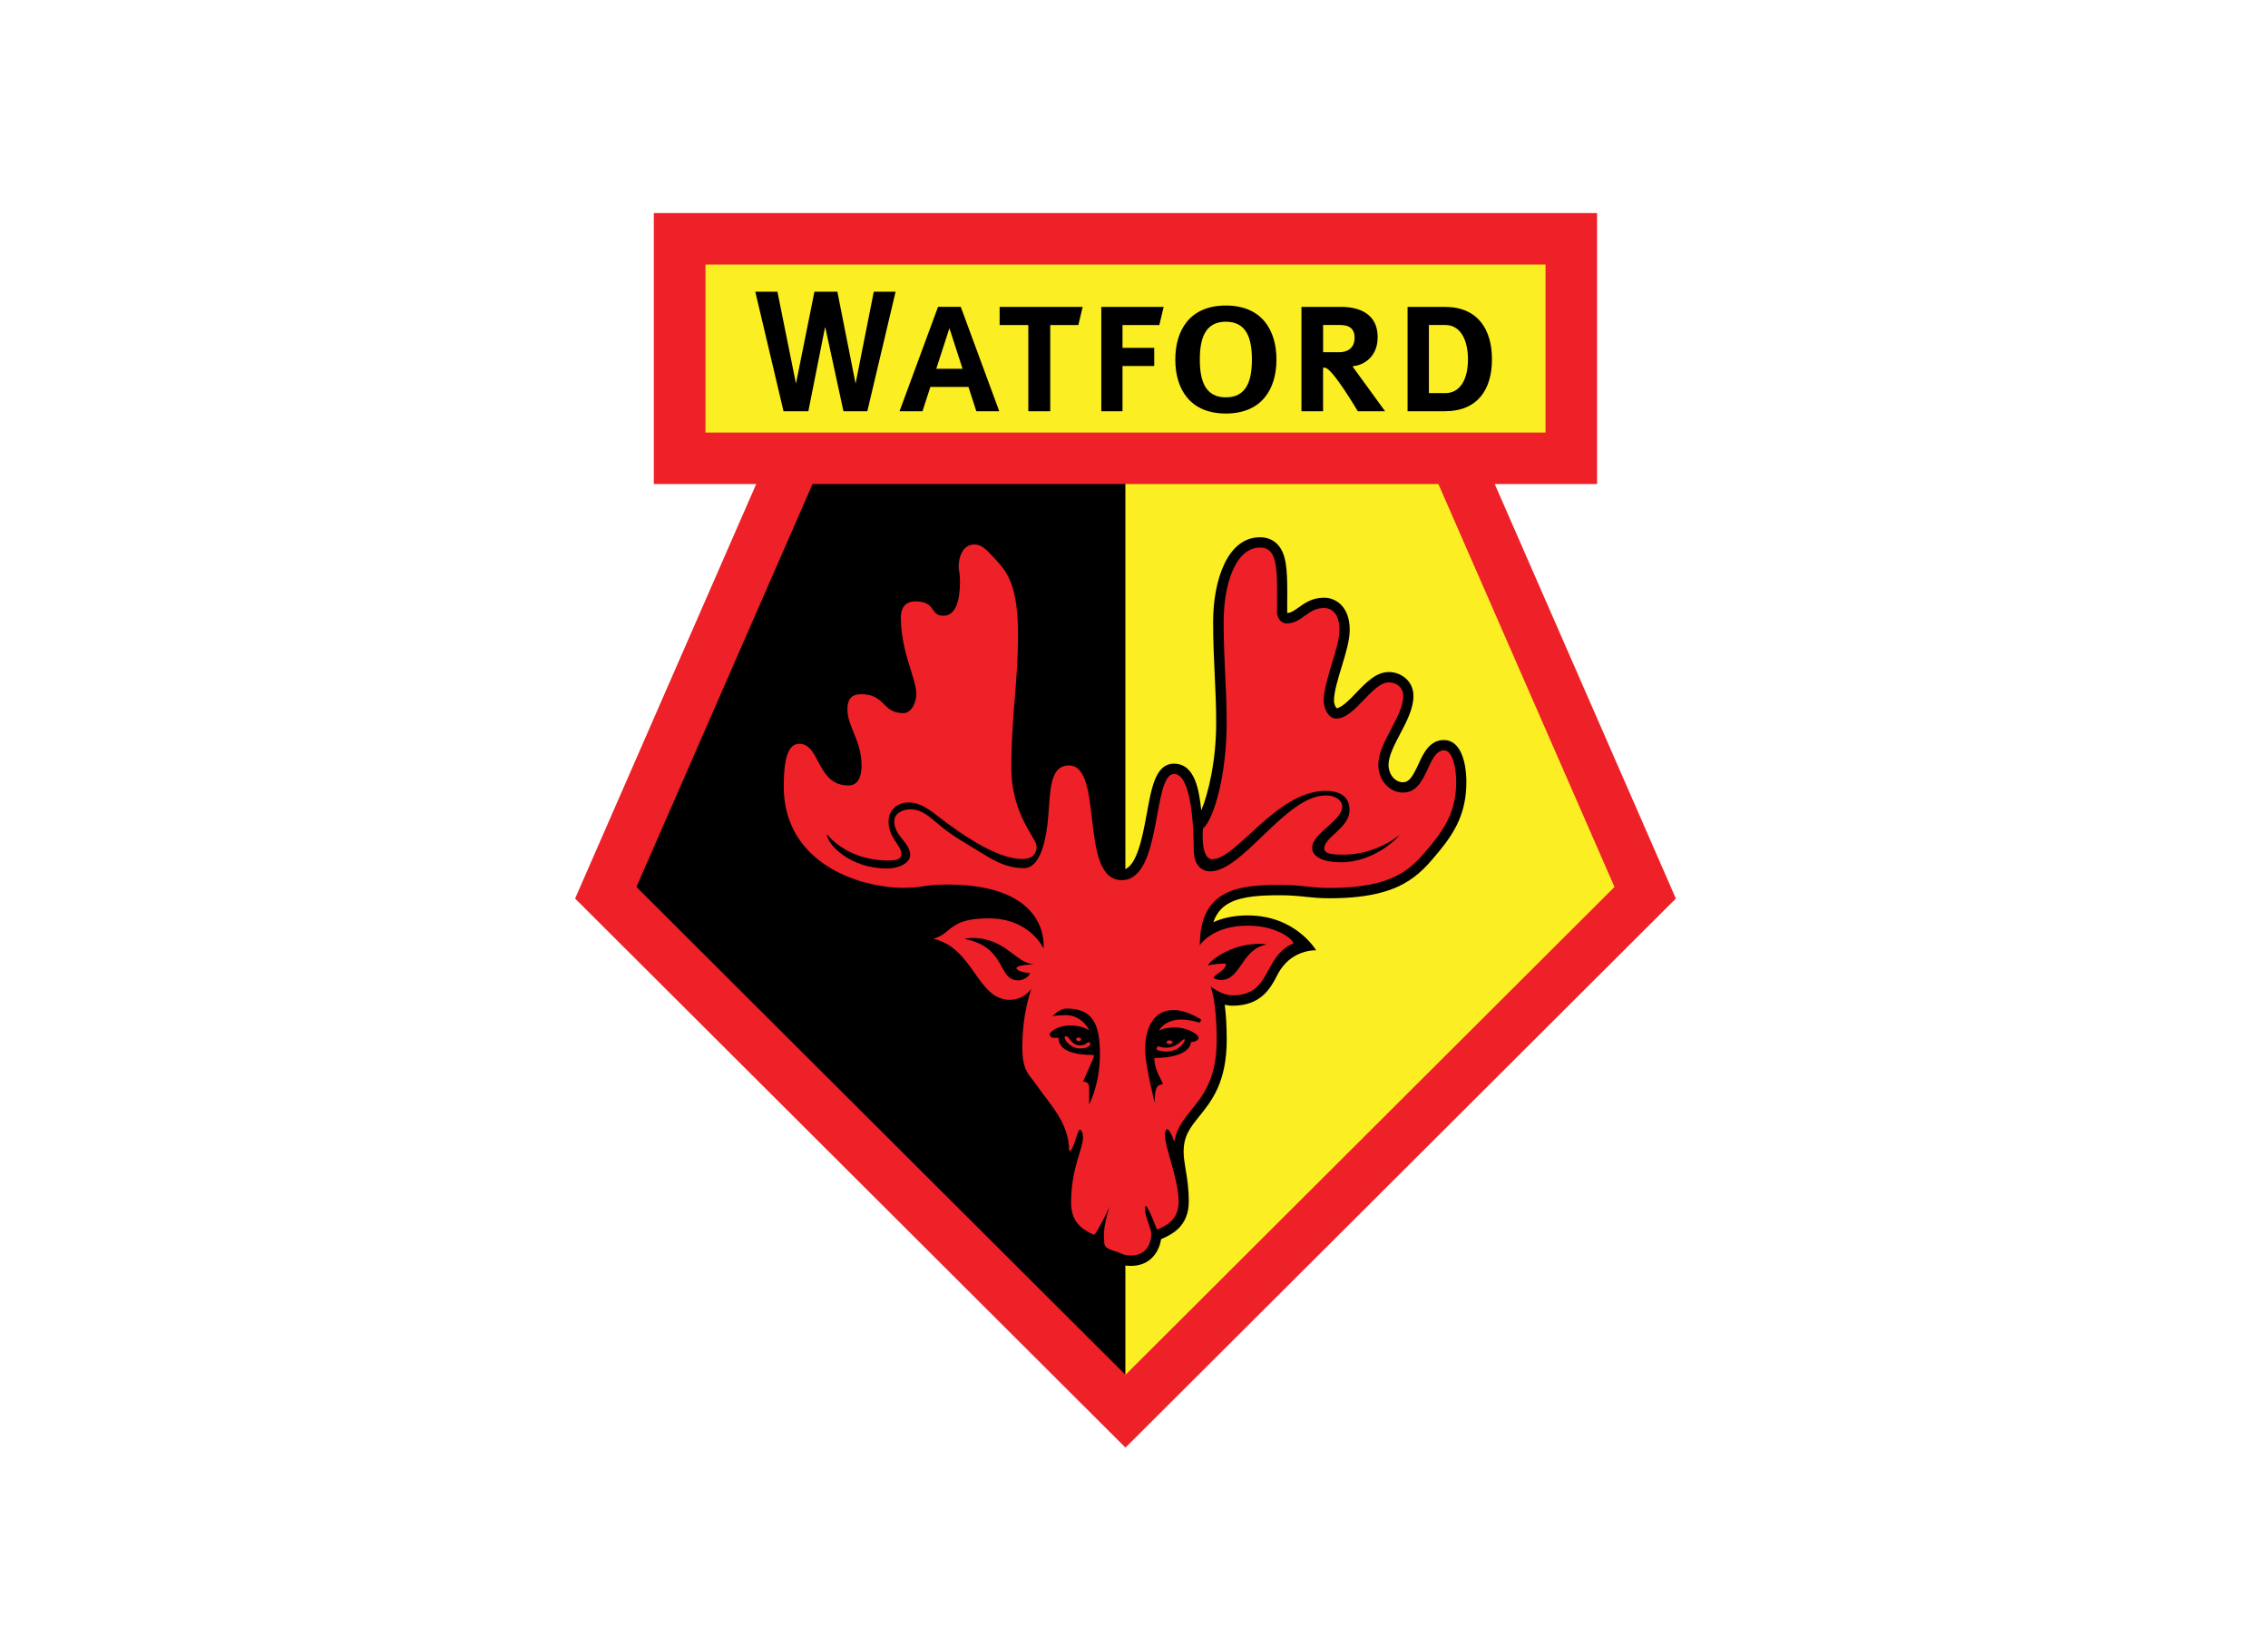 <svg width="84" height="61" viewBox="0 0 84 61" fill="none" xmlns="http://www.w3.org/2000/svg">
<g clip-path="url(#clip0_37_157)">
<path fill-rule="evenodd" clip-rule="evenodd" d="M41.684 53.601L62.069 33.271L55.36 17.922H59.151V7.89H24.216V17.922H28.008L21.3 33.271L41.684 53.601Z" fill="#ED2127"/>
<path fill-rule="evenodd" clip-rule="evenodd" d="M26.128 16.015H57.241V9.796H26.128V16.015Z" fill="#FBEE23"/>
<path fill-rule="evenodd" clip-rule="evenodd" d="M41.685 17.922H30.094C28.318 21.986 24.261 31.268 23.572 32.842C25.134 34.401 39.443 48.671 41.685 50.907V17.922Z" fill="black"/>
<path fill-rule="evenodd" clip-rule="evenodd" d="M53.274 17.922H41.684V50.907C43.926 48.67 58.233 34.401 59.796 32.842C59.108 31.268 55.05 21.986 53.274 17.922Z" fill="#FBEE23"/>
<path fill-rule="evenodd" clip-rule="evenodd" d="M30.561 12.097L31.239 15.227H32.123L33.17 10.802H32.362L31.688 14.204L31.014 10.802H30.164L29.48 14.204L28.794 10.802H27.974L29.02 15.227H29.939L30.561 12.097Z" fill="black"/>
<path fill-rule="evenodd" clip-rule="evenodd" d="M36.161 15.228H37.01L35.584 11.362H34.742L33.316 15.228H34.166L34.458 14.327H35.869L36.161 15.228ZM34.676 13.656L35.164 12.152L35.651 13.656H34.676Z" fill="black"/>
<path fill-rule="evenodd" clip-rule="evenodd" d="M37.024 11.363V12.035H38.086V15.227H38.898V12.035H39.939L40.099 11.363H37.024Z" fill="black"/>
<path fill-rule="evenodd" clip-rule="evenodd" d="M40.789 11.363V15.227H41.574V13.552H42.749V12.881H41.574V12.035H42.938L43.099 11.363H40.789Z" fill="black"/>
<path fill-rule="evenodd" clip-rule="evenodd" d="M45.402 11.313C44.083 11.313 43.53 12.208 43.53 13.313C43.53 14.416 44.083 15.312 45.402 15.312C46.722 15.312 47.276 14.416 47.276 13.313C47.275 12.209 46.722 11.313 45.402 11.313ZM45.402 14.713C44.63 14.713 44.438 14.086 44.438 13.312C44.438 12.539 44.63 11.912 45.402 11.912C46.175 11.912 46.367 12.539 46.367 13.312C46.367 14.086 46.174 14.713 45.402 14.713ZM50.113 13.595V13.553C50.373 13.553 51.025 13.308 51.025 12.482C51.025 11.656 50.394 11.363 49.671 11.363H48.202V15.227H49.003V13.615H49.07C49.34 13.615 50.288 15.227 50.288 15.227H51.299L50.113 13.595ZM49.615 13.041H49.004V12.034H49.615C49.836 12.034 50.17 12.069 50.17 12.506C50.17 12.943 49.836 13.041 49.615 13.041ZM53.508 11.363H52.132V15.227H53.508C54.743 15.227 55.258 14.402 55.258 13.306C55.258 12.209 54.744 11.363 53.508 11.363ZM53.535 14.556H52.922V12.034H53.535C54.064 12.034 54.369 12.544 54.369 13.305C54.37 14.066 54.065 14.556 53.535 14.556ZM35.126 20.966C35.126 21.084 35.139 21.158 35.149 21.225C35.161 21.296 35.174 21.369 35.174 21.556C35.174 22.146 35.038 22.422 34.944 22.422C34.924 22.422 34.915 22.421 34.908 22.42C34.898 22.407 34.878 22.382 34.863 22.359C34.703 22.131 34.484 21.889 33.895 21.889C33.349 21.889 32.982 22.276 32.982 22.852C32.982 23.697 33.197 24.38 33.368 24.929C33.469 25.248 33.554 25.523 33.554 25.707C33.554 25.853 33.484 25.998 33.441 26.029C33.226 26.026 33.156 25.956 33.004 25.808C32.8 25.607 32.52 25.331 31.892 25.331C31.624 25.331 31.004 25.422 31.004 26.272C31.004 26.642 31.133 26.958 31.258 27.263C31.391 27.588 31.527 27.923 31.527 28.364C31.527 28.398 31.524 28.71 31.422 28.71C31.02 28.71 30.868 28.462 30.636 28.024C30.433 27.642 30.182 27.168 29.599 27.168C28.642 27.168 28.642 28.594 28.642 29.13C28.642 32.163 31.528 33.262 33.468 33.262C33.837 33.262 34.052 33.23 34.261 33.2C34.476 33.169 34.679 33.139 35.08 33.139C36.257 33.139 37.148 33.374 37.685 33.818C37.39 33.705 37.037 33.631 36.618 33.631C35.605 33.631 35.231 33.872 34.875 34.162C34.742 34.272 34.643 34.351 34.462 34.403L33.023 34.814L34.483 35.139C35.093 35.276 35.43 35.753 35.788 36.258C36.169 36.797 36.6 37.408 37.393 37.408C37.467 37.408 37.537 37.403 37.604 37.392C37.535 37.765 37.479 38.238 37.479 38.785C37.479 39.574 37.672 39.881 37.927 40.202L38.049 40.363C38.163 40.529 38.283 40.689 38.401 40.844C38.819 41.394 39.214 41.915 39.214 42.628C39.214 43.009 39.232 43.316 39.25 43.612C39.268 43.909 39.283 44.188 39.283 44.54C39.283 45.592 40.012 45.917 40.404 46.092C40.443 46.11 40.491 46.131 40.528 46.15C40.603 46.509 40.959 46.627 41.181 46.699L41.259 46.724L41.34 46.756C41.453 46.805 41.608 46.872 41.888 46.872C42.617 46.872 42.937 46.332 43.003 45.883C43.016 45.877 43.028 45.872 43.04 45.866C43.361 45.724 44.029 45.431 44.029 44.493C44.029 44.002 43.968 43.631 43.913 43.304C43.874 43.063 43.838 42.853 43.838 42.647C43.838 42.053 44.083 41.751 44.417 41.335C44.869 40.773 45.434 40.077 45.434 38.506C45.434 37.95 45.402 37.525 45.361 37.203C45.452 37.224 45.547 37.239 45.646 37.239C46.689 37.239 47.049 36.615 47.311 36.098C47.8 35.131 48.746 35.188 48.746 35.188C48.746 35.188 47.997 33.896 46.214 33.896C45.67 33.896 45.253 34.004 44.938 34.146C45.084 33.728 45.333 33.542 45.538 33.432C46.031 33.172 46.762 33.149 47.41 33.149C47.807 33.149 48.089 33.178 48.362 33.207C48.62 33.233 48.885 33.261 49.227 33.261C51.856 33.261 52.547 32.43 53.277 31.551C53.898 30.804 54.31 30.08 54.31 28.959C54.31 28.205 54.092 27.401 53.478 27.401C52.947 27.401 52.719 27.895 52.536 28.293C52.317 28.767 52.188 28.965 51.962 28.965C51.667 28.965 51.427 28.675 51.427 28.319C51.427 27.99 51.646 27.574 51.858 27.172C52.099 26.712 52.35 26.237 52.35 25.765C52.35 25.499 52.24 25.262 52.04 25.098C51.873 24.961 51.659 24.884 51.435 24.884C50.968 24.884 50.596 25.272 50.236 25.646C50.006 25.886 49.694 26.21 49.503 26.222C49.465 26.188 49.406 26.057 49.406 25.951C49.406 25.625 49.552 25.141 49.695 24.676C49.848 24.174 49.99 23.699 49.99 23.319C49.99 22.497 49.51 22.131 49.034 22.131C48.601 22.131 48.319 22.333 48.093 22.496C47.924 22.617 47.815 22.688 47.681 22.698C47.678 22.692 47.676 22.688 47.674 22.682C47.674 22.665 47.675 22.289 47.675 22.289C47.675 22.17 47.677 22.054 47.677 21.944C47.677 21.073 47.641 20.482 47.302 20.143C47.138 19.978 46.922 19.894 46.663 19.894C45.468 19.894 44.931 21.468 44.931 23.027C44.931 23.751 44.961 24.39 44.99 25.007C45.018 25.597 45.044 26.151 45.044 26.755C45.044 28.202 44.747 29.386 44.493 30.006C44.411 29.316 44.285 28.277 43.479 28.277C42.812 28.277 42.655 29.127 42.476 30.112C42.314 30.996 42.09 32.207 41.539 32.207C41.077 32.207 40.944 31.365 40.815 30.263C40.69 29.184 40.547 27.961 39.584 27.961C38.537 27.961 38.468 29.316 38.424 30.211C38.419 30.323 38.411 30.456 38.401 30.584C38.145 30.084 37.837 29.223 37.837 28.433C37.837 27.429 37.899 26.643 37.962 25.883C38.021 25.155 38.082 24.401 38.082 23.486C38.082 21.468 37.579 20.923 37.136 20.442L37.104 20.408C36.806 20.086 36.526 19.781 36.084 19.781C35.457 19.783 35.126 20.378 35.126 20.966Z" fill="black"/>
<path fill-rule="evenodd" clip-rule="evenodd" d="M53.484 27.783C52.852 27.783 52.894 29.347 51.967 29.347C51.455 29.347 51.049 28.889 51.049 28.32C51.049 27.488 51.972 26.535 51.972 25.765C51.972 25.436 51.694 25.266 51.438 25.266C50.815 25.266 50.183 26.607 49.495 26.607C49.172 26.607 49.026 26.186 49.026 25.952C49.026 25.206 49.611 23.988 49.611 23.32C49.611 22.783 49.367 22.512 49.038 22.512C48.427 22.512 48.223 23.084 47.649 23.084C47.43 23.084 47.298 22.844 47.298 22.691C47.298 21.192 47.374 20.274 46.668 20.274C45.752 20.274 45.32 21.654 45.32 23.027C45.32 24.421 45.432 25.499 45.432 26.755C45.432 28.701 44.962 30.331 44.552 30.683C44.552 30.683 44.45 31.815 44.898 31.815C45.804 31.815 47.276 29.284 49.102 29.284C49.926 29.284 49.983 29.789 49.983 29.994C49.983 30.656 49.047 30.994 49.047 31.413C49.047 31.628 49.373 31.646 49.777 31.646C50.975 31.646 51.855 30.909 51.855 30.909C51.855 30.909 50.995 31.928 49.647 31.928C49.056 31.928 48.598 31.741 48.598 31.395C48.598 30.845 49.713 30.405 49.713 29.854C49.713 29.686 49.526 29.453 49.105 29.453C47.616 29.453 46.043 32.264 44.817 32.264C44.564 32.264 44.213 32.096 44.213 31.457C44.213 30.912 44.17 28.658 43.487 28.658C42.665 28.658 43.059 32.589 41.546 32.589C39.948 32.589 40.901 28.343 39.591 28.343C38.795 28.343 38.92 29.492 38.795 30.527C38.691 31.374 38.446 32.145 37.924 32.145C37.236 32.145 36.749 31.829 36.163 31.467C35.79 31.237 35.393 31.011 35.064 30.765C34.53 30.366 34.237 29.967 33.71 29.967C33.429 29.967 33.12 30.121 33.12 30.407C33.12 30.968 33.71 31.185 33.71 31.668C33.71 31.941 33.31 32.158 32.852 32.158C31.462 32.158 30.626 31.249 30.626 30.883C30.626 30.883 31.322 31.863 32.915 31.863C33.259 31.863 33.386 31.787 33.386 31.619C33.386 31.304 32.908 31.023 32.908 30.414C32.908 30.029 33.209 29.714 33.645 29.714C34.2 29.714 34.576 30.119 35.148 30.533C35.972 31.131 37.044 31.807 37.866 31.807C38.181 31.807 38.392 31.667 38.392 31.34C38.392 31.029 37.458 30.176 37.458 28.431C37.458 26.436 37.704 25.322 37.704 23.485C37.704 21.569 37.244 21.118 36.826 20.665C36.514 20.324 36.342 20.16 36.089 20.16C35.654 20.16 35.507 20.636 35.507 20.963C35.507 21.163 35.555 21.175 35.555 21.554C35.555 22.233 35.394 22.799 34.944 22.799C34.418 22.799 34.692 22.267 33.896 22.267C33.514 22.267 33.365 22.539 33.365 22.848C33.365 24.164 33.937 25.104 33.937 25.701C33.937 26 33.765 26.405 33.457 26.405C32.664 26.405 32.804 25.705 31.893 25.705C31.505 25.705 31.386 25.929 31.386 26.266C31.386 26.916 31.91 27.414 31.91 28.356C31.91 28.772 31.77 29.084 31.424 29.084C30.239 29.084 30.386 27.54 29.602 27.54C29.201 27.54 29.027 28.064 29.027 29.121C29.027 31.951 31.799 32.873 33.47 32.873C34.179 32.873 34.255 32.752 35.082 32.752C38.961 32.752 38.648 35.12 38.648 35.12C38.648 35.12 38.152 34.004 36.62 34.004C35.126 34.004 35.288 34.554 34.569 34.761C36.06 35.095 36.192 37.021 37.396 37.021C37.934 37.021 38.2 36.611 38.2 36.611C38.2 36.611 37.863 37.477 37.863 38.78C37.863 39.67 38.126 39.791 38.367 40.145C38.881 40.897 39.598 41.561 39.598 42.625C39.769 42.625 39.899 41.833 39.995 41.833C40.058 41.833 40.111 41.956 40.111 42.13C40.111 42.536 39.67 43.25 39.67 44.536C39.67 45.307 40.154 45.557 40.516 45.72C40.603 45.72 41.11 44.66 41.11 44.66C40.806 45.485 40.899 45.949 40.899 46.004C40.899 46.224 41.114 46.269 41.387 46.359C41.542 46.411 41.622 46.487 41.895 46.487C42.53 46.487 42.641 45.923 42.641 45.701C42.641 45.477 42.411 45.056 42.411 44.804C42.411 44.804 42.402 44.651 42.439 44.651C42.518 44.651 42.854 45.531 42.854 45.531C43.152 45.4 43.654 45.208 43.654 44.49C43.654 43.655 43.146 42.52 43.146 42.009C43.146 41.891 43.187 41.812 43.23 41.812C43.329 41.812 43.495 42.275 43.495 42.275C43.714 40.996 45.062 40.875 45.062 38.504C45.062 37.002 44.832 36.519 44.832 36.519C44.832 36.519 45.232 36.856 45.655 36.856C47.105 36.856 46.763 35.413 47.902 34.933C47.902 34.789 47.289 34.274 46.221 34.274C44.874 34.274 44.438 35.003 44.438 35.003C44.438 32.893 45.92 32.767 47.415 32.767C48.216 32.767 48.56 32.879 49.232 32.879C51.685 32.879 52.288 32.15 52.991 31.302C53.616 30.55 53.932 29.902 53.932 28.956C53.934 28.449 53.807 27.783 53.484 27.783ZM37.648 35.851C37.648 35.949 37.962 36.025 38.143 36.025C38.143 36.137 37.923 36.3 37.718 36.3C36.926 36.3 37.31 35.076 35.728 34.768C35.728 34.768 35.813 34.731 36.018 34.731C37.267 34.731 37.629 35.698 38.308 35.698C38.11 35.719 37.648 35.734 37.648 35.851ZM40.338 40.897V40.29C40.338 40.122 40.263 40.049 40.114 40.049L40.508 39.152V39.063C39.81 39.063 39.205 38.923 39.205 38.428H39.008C38.967 38.428 38.876 38.381 38.876 38.297C38.876 38.235 39.11 37.971 39.663 37.971C40.084 37.971 40.337 38.148 40.337 38.148C40.337 38.148 40.098 37.587 39.456 37.587C39.078 37.587 38.979 37.638 38.979 37.638C38.979 37.638 39.208 37.344 39.517 37.344C40.485 37.344 40.738 37.95 40.738 39.019C40.742 40.15 40.338 40.897 40.338 40.897ZM46.662 34.947C46.82 34.947 46.908 34.975 46.908 34.975C45.963 35.148 45.974 36.286 45.218 36.286C45.054 36.286 44.945 36.212 44.945 36.212C45.051 36.005 45.405 35.956 45.405 35.677C45.16 35.677 44.981 35.698 44.741 35.746C44.742 35.655 45.498 34.947 46.662 34.947ZM44.496 37.76L44.431 37.867C44.431 37.867 44.071 37.75 43.739 37.75C43.139 37.75 42.919 38.16 42.919 38.16C42.919 38.16 43.116 38.044 43.504 38.044C44.019 38.044 44.393 38.319 44.393 38.422C44.393 38.528 44.234 38.584 44.107 38.584C44.107 38.832 43.77 39.173 42.754 39.173C42.754 39.672 43.063 40.004 43.063 40.15C42.805 40.15 42.768 40.397 42.768 40.836C42.768 40.836 42.412 39.431 42.412 38.866C42.412 38.03 42.749 37.399 43.465 37.399C43.977 37.401 44.496 37.76 44.496 37.76Z" fill="#ED2127"/>
<path fill-rule="evenodd" clip-rule="evenodd" d="M42.881 38.731L42.825 38.853C42.825 38.853 42.942 38.937 43.194 38.937C43.7 38.937 43.923 38.528 43.873 38.48C43.824 38.431 43.605 38.793 43.212 38.793C42.978 38.792 42.881 38.731 42.881 38.731Z" fill="#ED2127"/>
<path fill-rule="evenodd" clip-rule="evenodd" d="M43.429 38.592C43.429 38.63 43.379 38.662 43.316 38.662C43.255 38.662 43.204 38.631 43.204 38.592C43.204 38.553 43.254 38.521 43.316 38.521C43.379 38.521 43.429 38.553 43.429 38.592ZM39.558 38.404C39.611 38.444 39.716 38.708 39.993 38.708C40.195 38.708 40.222 38.633 40.285 38.599C40.348 38.564 40.414 38.63 40.374 38.688C40.335 38.746 40.259 38.82 40.002 38.82C39.669 38.82 39.476 38.55 39.45 38.484C39.404 38.369 39.452 38.33 39.558 38.404Z" fill="#ED2127"/>
<path fill-rule="evenodd" clip-rule="evenodd" d="M40.043 38.483C40.043 38.519 40.001 38.548 39.95 38.548C39.898 38.548 39.856 38.519 39.856 38.483C39.856 38.448 39.898 38.419 39.95 38.419C40.001 38.419 40.043 38.448 40.043 38.483Z" fill="#ED2127"/>
</g>
<defs>
<clipPath id="clip0_37_157">
<rect x="0.3" y="0.89" width="82.81" height="60" rx="2" fill="white"/>
</clipPath>
</defs>
</svg>
